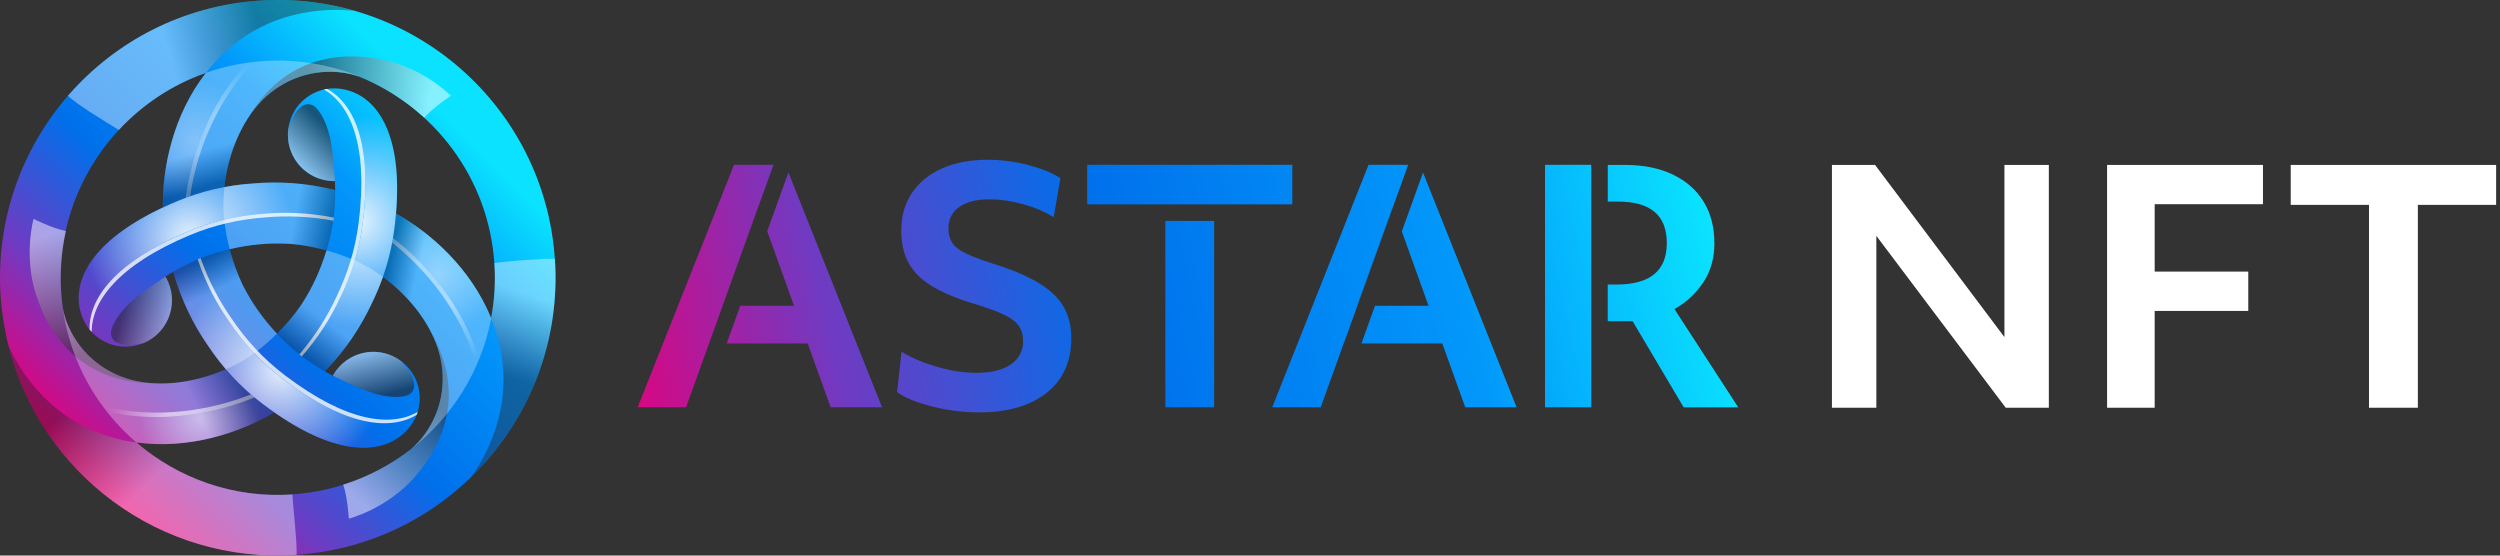 <svg width="360" height="80" viewBox="0 0 360 80" fill="none" xmlns="http://www.w3.org/2000/svg">
<rect x="0" y="0" width="360" height="80" fill="#333333" stroke="none"/>
<path d="M79.898 37.286C78.399 15.244 59.321 -1.404 37.285 0.095C26.305 0.841 16.666 5.955 9.937 13.615L9.917 13.601C9.869 13.663 9.828 13.725 9.787 13.786C3.106 21.494 -0.653 31.735 0.094 42.715C0.162 43.762 0.285 44.789 0.436 45.809C0.436 45.857 0.45 45.898 0.456 45.946C0.559 46.617 0.675 47.288 0.806 47.945C0.806 47.959 0.806 47.972 0.812 47.979C0.936 48.575 1.066 49.17 1.216 49.759C5.837 68.18 23.094 81.228 42.713 79.893C64.749 78.394 81.404 59.315 79.905 37.273L79.898 37.286ZM71.191 37.882C71.375 40.593 71.204 43.249 70.718 45.809C70.718 45.795 70.704 45.782 70.704 45.768C67.802 38.683 62.066 33.563 57.027 30.735C58.047 18.729 53.974 13.663 49.36 12.841C49.237 12.814 49.107 12.793 48.984 12.78C45.322 12.307 41.974 14.895 41.509 18.557C41.036 22.22 43.624 25.567 47.286 26.033C47.608 26.074 47.923 26.087 48.231 26.081C48.251 26.484 48.265 26.916 48.265 27.367C44 26.313 40.016 26.101 36.381 26.43C35.019 26.519 33.664 26.69 32.308 26.943C32.76 22.89 34.287 18.331 37.237 15.005C40.092 11.78 44.336 9.939 48.963 10.411C49.84 10.5 50.777 10.719 51.619 11C51.66 11.014 51.702 11.027 51.736 11.034C62.456 15.402 70.349 25.581 71.184 37.882H71.191ZM43.309 43.988C43.309 43.988 43.309 43.995 43.302 44.002C42.351 45.378 41.214 46.733 39.879 48.048C37.881 45.925 36.279 43.632 35.06 41.264C34.999 41.134 34.93 41.017 34.869 40.887C34.869 40.887 34.869 40.88 34.869 40.873C34.157 39.361 33.547 37.697 33.075 35.883C35.916 35.212 38.702 34.966 41.365 35.096C41.509 35.103 41.646 35.11 41.789 35.117H41.803C43.473 35.253 45.212 35.562 47.012 36.054C46.17 38.847 44.993 41.387 43.549 43.625C43.473 43.742 43.398 43.858 43.316 43.981L43.309 43.988ZM29.645 10.493C29.645 10.493 29.632 10.514 29.625 10.521C24.936 16.572 23.375 24.095 23.444 29.873C12.532 34.993 10.191 41.051 11.779 45.46C11.82 45.583 11.868 45.7 11.916 45.816C13.34 49.218 17.255 50.827 20.657 49.403C24.06 47.979 25.668 44.063 24.244 40.661C24.121 40.367 23.971 40.086 23.813 39.819C24.155 39.593 24.525 39.367 24.922 39.135C26.141 43.358 27.941 46.925 30.043 49.91C30.802 51.039 31.624 52.127 32.521 53.175C28.783 54.811 24.073 55.769 19.713 54.879C15.496 54.017 11.779 51.265 9.869 47.021C9.506 46.213 9.225 45.296 9.047 44.426C8.938 43.666 8.849 42.9 8.794 42.119C7.822 27.792 16.708 15.039 29.645 10.493ZM42.118 71.192C33.609 71.774 25.655 68.871 19.644 63.71C27.229 64.744 34.526 62.334 39.496 59.384C49.388 66.277 55.809 65.278 58.834 61.697C58.917 61.602 58.999 61.499 59.074 61.396C61.313 58.459 60.744 54.27 57.808 52.032C54.871 49.793 50.682 50.361 48.443 53.298C48.251 53.551 48.08 53.825 47.93 54.099C47.567 53.914 47.184 53.709 46.793 53.483C49.846 50.313 52.016 46.966 53.55 43.653C54.152 42.428 54.679 41.168 55.138 39.867C58.424 42.291 61.614 45.884 63.024 50.108C64.386 54.188 63.866 58.788 61.141 62.56C60.628 63.272 59.971 63.977 59.307 64.566C59.3 64.573 59.286 64.586 59.279 64.593C54.515 68.338 48.614 70.747 42.125 71.185L42.118 71.192Z" fill="url(#paint0_linear_1100_15125)"/>
<path style="mix-blend-mode:overlay" opacity="0.9" d="M49.36 12.834C49.237 12.807 49.107 12.786 48.984 12.773C48.334 12.691 47.697 12.704 47.088 12.807C50.914 14.888 53.7 20.686 52.236 32.132C51.749 35.924 50.62 39.525 48.998 42.838C47.676 45.686 45.883 48.554 43.473 51.313C44.63 52.182 45.76 52.908 46.793 53.496C49.846 50.327 52.016 46.98 53.55 43.666C55.179 40.36 56.302 36.752 56.788 32.96C58.533 19.337 54.248 13.71 49.36 12.841V12.834Z" fill="url(#paint1_radial_1100_15125)"/>
<g style="mix-blend-mode:overlay" opacity="0.8">
<path d="M52.235 32.125C53.7 20.686 50.914 14.881 47.088 12.8C46.937 12.821 46.793 12.855 46.643 12.889C50.387 15.045 53.084 20.837 51.64 32.125C51.154 35.917 50.024 39.518 48.402 42.831C47.129 45.583 45.404 48.355 43.11 51.032C43.234 51.128 43.35 51.217 43.473 51.306C45.883 48.547 47.676 45.672 48.998 42.831C50.627 39.525 51.749 35.917 52.235 32.125Z" fill="white"/>
</g>
<path style="mix-blend-mode:overlay" opacity="0.5" d="M37.689 58.076C37.326 57.802 36.984 57.515 36.635 57.227C30.987 59.582 23.163 61.061 15.386 59.253C16.66 60.876 18.077 62.375 19.637 63.71C27.222 64.743 34.519 62.334 39.489 59.383C38.901 58.973 38.298 58.535 37.682 58.069L37.689 58.076Z" fill="url(#paint2_radial_1100_15125)"/>
<path style="mix-blend-mode:overlay" opacity="0.6" d="M36.642 57.227C36.47 57.083 36.292 56.94 36.128 56.796C30.439 59.069 22.574 60.431 14.818 58.494C15.01 58.747 15.201 59.007 15.393 59.253C23.163 61.061 30.994 59.582 36.642 57.227Z" fill="url(#paint3_linear_1100_15125)"/>
<path style="mix-blend-mode:overlay" opacity="0.9" d="M11.786 45.467C11.827 45.59 11.875 45.706 11.923 45.823C12.176 46.425 12.504 46.966 12.902 47.452C12.792 43.098 16.42 37.779 27.058 33.33C30.583 31.858 34.266 31.03 37.949 30.783C41.071 30.503 44.459 30.619 48.053 31.331C48.224 29.893 48.292 28.552 48.279 27.367C44.014 26.306 40.023 26.101 36.388 26.43C32.712 26.676 29.023 27.504 25.497 28.976C12.826 34.274 10.095 40.798 11.786 45.474V45.467Z" fill="url(#paint4_radial_1100_15125)"/>
<g style="mix-blend-mode:overlay" opacity="0.8">
<path d="M27.058 33.337C16.42 37.786 12.792 43.105 12.902 47.459C12.997 47.575 13.1 47.685 13.203 47.794C13.196 43.475 16.865 38.245 27.359 33.85C30.884 32.378 34.567 31.55 38.25 31.303C41.269 31.03 44.534 31.139 47.998 31.783C48.019 31.632 48.039 31.482 48.053 31.331C44.459 30.626 41.071 30.503 37.949 30.783C34.273 31.03 30.583 31.858 27.058 33.33V33.337Z" fill="white"/>
</g>
<path style="mix-blend-mode:overlay" opacity="0.4" d="M56.801 32.953C56.747 33.405 56.671 33.843 56.596 34.288C61.456 37.998 66.652 44.043 68.98 51.675C69.746 49.759 70.335 47.78 70.711 45.761C67.816 38.676 62.079 33.562 57.041 30.735C56.979 31.454 56.904 32.187 56.808 32.953H56.801Z" fill="url(#paint5_radial_1100_15125)"/>
<path style="mix-blend-mode:overlay" opacity="0.5" d="M56.596 34.288C56.555 34.507 56.521 34.733 56.48 34.952C61.292 38.745 66.406 44.871 68.603 52.559C68.733 52.264 68.856 51.97 68.973 51.675C66.645 44.043 61.456 38.005 56.589 34.288H56.596Z" fill="url(#paint6_linear_1100_15125)"/>
<path style="mix-blend-mode:overlay" opacity="0.9" d="M58.834 61.691C58.917 61.595 58.999 61.492 59.074 61.389C59.471 60.869 59.772 60.308 59.998 59.733C56.281 62.005 49.867 61.519 40.687 54.53C37.648 52.216 35.088 49.437 33.034 46.37C31.227 43.803 29.639 40.819 28.454 37.348C27.126 37.916 25.928 38.532 24.902 39.135C26.12 43.358 27.934 46.918 30.036 49.903C32.089 52.969 34.65 55.742 37.689 58.062C48.614 66.386 55.631 65.49 58.828 61.691H58.834Z" fill="url(#paint7_radial_1100_15125)"/>
<g style="mix-blend-mode:overlay" opacity="0.8">
<path d="M40.694 54.53C49.867 61.519 56.288 62.005 60.005 59.733C60.06 59.589 60.108 59.445 60.149 59.308C56.411 61.478 50.045 60.91 40.995 54.017C37.956 51.703 35.396 48.924 33.342 45.857C31.596 43.379 30.056 40.497 28.886 37.177C28.742 37.239 28.605 37.293 28.468 37.355C29.652 40.825 31.24 43.81 33.048 46.377C35.101 49.444 37.661 52.216 40.701 54.537L40.694 54.53Z" fill="white"/>
</g>
<path style="mix-blend-mode:overlay" opacity="0.3" d="M25.49 28.962C25.908 28.791 26.325 28.634 26.75 28.476C27.53 22.411 30.166 14.888 35.615 9.062C33.575 9.357 31.569 9.836 29.625 10.514C24.936 16.565 23.375 24.088 23.443 29.866C24.094 29.558 24.771 29.257 25.483 28.962H25.49Z" fill="url(#paint8_radial_1100_15125)"/>
<path style="mix-blend-mode:overlay" opacity="0.4" d="M26.75 28.476C26.962 28.401 27.167 28.319 27.38 28.244C28.256 22.178 31.008 14.69 36.559 8.939C36.244 8.974 35.929 9.015 35.615 9.056C30.166 14.888 27.53 22.404 26.75 28.469V28.476Z" fill="url(#paint9_linear_1100_15125)"/>
<path style="mix-blend-mode:multiply" opacity="0.4" d="M37.285 0.095C26.305 0.841 16.666 5.955 9.937 13.615C9.889 13.669 9.835 13.731 9.787 13.786C11.094 15.086 15.38 17.647 17.111 18.715C20.52 15.052 24.799 12.191 29.652 10.493C29.988 10.055 30.344 9.624 30.713 9.206C35.231 4.106 41.399 1.416 48.559 1.416C49.354 1.416 50.976 1.546 51.01 1.546C46.67 0.3 42.05 -0.234 37.285 0.095Z" fill="url(#paint10_linear_1100_15125)"/>
<path style="mix-blend-mode:multiply" opacity="0.4" d="M42.118 71.199C33.609 71.781 25.654 68.878 19.644 63.717C19.083 63.641 18.522 63.552 17.96 63.436C11.286 62.074 5.864 58.076 2.291 51.881C1.894 51.19 1.538 50.491 1.216 49.773C5.837 68.194 23.094 81.241 42.707 79.906C42.796 77.887 42.2 73.198 42.111 71.199H42.118Z" fill="url(#paint11_linear_1100_15125)"/>
<path style="mix-blend-mode:multiply" opacity="0.4" d="M79.898 37.286C78.666 37.163 72.669 37.636 71.191 37.882C71.375 40.593 71.204 43.249 70.718 45.809C70.924 46.316 71.122 46.836 71.3 47.363C73.456 53.825 72.703 60.513 69.13 66.715C68.74 67.393 68.315 68.043 67.871 68.666C67.864 68.68 67.85 68.693 67.843 68.7C67.843 68.7 67.864 68.686 67.871 68.673C75.996 60.766 80.726 49.485 79.898 37.293V37.286Z" fill="url(#paint12_linear_1100_15125)"/>
<path style="mix-blend-mode:multiply" opacity="0.5" d="M48.97 10.404C49.846 10.493 50.784 10.712 51.626 10.993C51.667 11.007 51.708 11.02 51.743 11.027C55.193 12.431 58.348 14.443 61.073 16.928C61.073 16.928 61.087 16.935 61.093 16.942C62.408 15.443 64.934 13.793 64.934 13.793C64.934 13.793 61.066 9.836 55.145 8.604C51.003 7.741 41.659 6.913 35.765 16.942C35.765 16.942 35.786 16.921 35.82 16.887C36.258 16.23 36.717 15.586 37.244 14.998C40.098 11.773 44.343 9.932 48.97 10.404Z" fill="url(#paint13_linear_1100_15125)"/>
<path style="mix-blend-mode:multiply" opacity="0.5" d="M61.141 62.567C60.628 63.279 59.971 63.984 59.307 64.572C59.279 64.6 59.245 64.627 59.218 64.654C56.274 66.941 52.954 68.666 49.443 69.782C49.436 69.782 49.429 69.782 49.422 69.789C50.066 71.678 50.23 74.69 50.23 74.69C50.23 74.69 55.59 73.321 59.615 68.81C62.428 65.654 67.823 57.973 62.086 47.856C62.086 47.856 62.093 47.89 62.107 47.931C62.463 48.636 62.784 49.362 63.031 50.108C64.393 54.188 63.873 58.788 61.148 62.56L61.141 62.567Z" fill="url(#paint14_linear_1100_15125)"/>
<path style="mix-blend-mode:multiply" opacity="0.5" d="M9.883 47.034C9.52 46.227 9.239 45.309 9.061 44.44C9.054 44.399 9.041 44.358 9.034 44.317C8.527 40.627 8.692 36.889 9.479 33.289C9.479 33.282 9.479 33.275 9.479 33.268C7.521 32.885 4.831 31.516 4.831 31.516C4.831 31.516 3.338 36.848 5.235 42.585C6.563 46.603 10.512 55.112 22.143 55.201C22.143 55.201 22.109 55.194 22.067 55.18C21.28 55.133 20.493 55.05 19.72 54.893C15.503 54.03 11.786 51.279 9.876 47.034H9.883Z" fill="url(#paint15_linear_1100_15125)"/>
<path style="mix-blend-mode:multiply" opacity="0.6" d="M47.286 26.026C47.608 26.067 47.923 26.08 48.231 26.073C48.231 26.073 48.019 21.918 47.512 19.782C46.999 17.654 46.246 16.236 45.424 15.436C44.829 14.861 42.96 14.149 41.509 18.543C41.036 22.206 43.624 25.553 47.286 26.019V26.026Z" fill="url(#paint16_linear_1100_15125)"/>
<path style="mix-blend-mode:multiply" opacity="0.5" d="M24.251 40.675C24.128 40.38 23.977 40.1 23.82 39.833C23.82 39.833 20.322 42.092 18.734 43.598C17.146 45.104 16.297 46.466 16.016 47.582C15.818 48.383 16.133 50.354 20.664 49.416C24.066 47.993 25.675 44.077 24.251 40.675Z" fill="url(#paint17_linear_1100_15125)"/>
<path style="mix-blend-mode:multiply" opacity="0.6" d="M48.45 53.291C48.258 53.544 48.087 53.818 47.937 54.092C47.937 54.092 51.64 55.988 53.742 56.611C55.843 57.234 57.445 57.289 58.547 56.974C59.341 56.748 60.888 55.482 57.815 52.032C54.878 49.793 50.688 50.361 48.45 53.298V53.291Z" fill="url(#paint18_linear_1100_15125)"/>
<path style="mix-blend-mode:multiply" opacity="0.3" d="M47.012 36.061C46.17 38.854 44.993 41.394 43.549 43.632C43.473 43.748 43.398 43.865 43.316 43.988C43.316 43.988 43.316 43.995 43.309 44.002C42.358 45.378 41.221 46.733 39.886 48.047C40.804 49.019 41.789 49.964 42.878 50.861C44.247 51.935 45.582 52.805 46.793 53.489C49.846 50.32 52.016 46.973 53.55 43.659C54.152 42.434 54.679 41.175 55.138 39.874C53.728 38.84 52.304 38.012 50.99 37.45C49.634 36.869 48.306 36.417 47.006 36.061H47.012Z" fill="url(#paint19_linear_1100_15125)"/>
<path style="mix-blend-mode:multiply" opacity="0.3" d="M19.644 63.717C27.229 64.75 34.526 62.341 39.496 59.39C38.907 58.98 38.305 58.541 37.689 58.076C35.772 56.611 34.047 54.968 32.514 53.181C28.776 54.818 24.066 55.776 19.706 54.886C15.489 54.023 11.772 51.272 9.862 47.027C9.499 46.22 9.219 45.302 9.041 44.433C10.143 52.168 14.045 58.918 19.637 63.717H19.644Z" fill="url(#paint20_linear_1100_15125)"/>
<path style="mix-blend-mode:multiply" opacity="0.3" d="M39.886 48.047C37.887 45.925 36.286 43.632 35.067 41.264C35.005 41.133 34.937 41.017 34.875 40.887C34.875 40.887 34.875 40.88 34.875 40.873C34.163 39.36 33.554 37.697 33.082 35.883C31.781 36.191 30.474 36.574 29.159 37.067C27.544 37.711 26.127 38.436 24.929 39.135C26.147 43.358 27.948 46.925 30.049 49.909C30.809 51.039 31.631 52.127 32.527 53.175C34.129 52.476 35.56 51.648 36.703 50.792C37.881 49.909 38.935 48.985 39.893 48.041L39.886 48.047Z" fill="url(#paint21_linear_1100_15125)"/>
<path style="mix-blend-mode:multiply" opacity="0.3" d="M29.625 10.521C24.936 16.572 23.375 24.095 23.444 29.873C24.094 29.565 24.778 29.263 25.49 28.962C27.715 28.031 30.001 27.36 32.308 26.929C32.76 22.877 34.287 18.317 37.237 14.991C40.092 11.766 44.336 9.925 48.963 10.397C49.84 10.486 50.777 10.705 51.619 10.986C51.66 11 51.702 11.013 51.736 11.02C47.471 9.282 42.761 8.46 37.867 8.795C34.992 8.994 32.24 9.576 29.639 10.493C29.632 10.5 29.625 10.514 29.618 10.521H29.625Z" fill="url(#paint22_linear_1100_15125)"/>
<path style="mix-blend-mode:multiply" opacity="0.3" d="M70.711 45.754C67.809 38.669 62.072 33.549 57.034 30.721C56.972 31.44 56.897 32.179 56.794 32.953C56.486 35.342 55.925 37.656 55.145 39.874C58.431 42.297 61.621 45.891 63.031 50.115C64.393 54.194 63.873 58.795 61.148 62.566C60.635 63.278 59.978 63.983 59.314 64.572C59.307 64.579 59.293 64.593 59.286 64.6C65.16 59.986 69.315 53.332 70.739 45.802C70.739 45.788 70.725 45.775 70.725 45.761L70.711 45.754Z" fill="url(#paint23_linear_1100_15125)"/>
<path style="mix-blend-mode:multiply" opacity="0.3" d="M32.288 31.748C32.466 33.213 32.733 34.582 33.075 35.883C35.916 35.212 38.702 34.966 41.365 35.096C41.509 35.102 41.646 35.109 41.789 35.116H41.803C43.473 35.253 45.212 35.561 47.012 36.054C47.396 34.774 47.718 33.446 47.95 32.063C48.203 30.338 48.279 28.743 48.272 27.354C44.007 26.299 40.023 26.087 36.388 26.416C35.026 26.505 33.671 26.676 32.315 26.929C32.123 28.668 32.117 30.318 32.295 31.741L32.288 31.748Z" fill="url(#paint24_linear_1100_15125)"/>
<path d="M200.57 29.708L195.422 44.036H195.463L200.597 29.791L200.57 29.708Z" fill="url(#paint25_linear_1100_15125)"/>
<path d="M109.19 29.708L104.042 44.036H104.062L109.21 29.756L109.19 29.708Z" fill="url(#paint26_linear_1100_15125)"/>
<path d="M110.477 33.289L114.337 44.036H106.595L104.644 49.458H116.309L119.615 58.651H127.015L113.53 24.821L110.477 33.289Z" fill="url(#paint27_linear_1100_15125)"/>
<path d="M104.042 44.036L109.19 29.708L109.21 29.756L111.38 23.732H105.699L91.823 58.651H98.791L104.062 44.036H104.042Z" fill="url(#paint28_linear_1100_15125)"/>
<path d="M149.434 40.661C147.75 39.669 145.512 38.738 142.726 37.882C141.131 37.362 139.885 36.883 138.981 36.438C138.078 35.993 137.448 35.486 137.099 34.925C136.75 34.356 136.572 33.693 136.572 32.926C136.572 31.577 137.092 30.537 138.132 29.804C139.173 29.072 140.631 28.702 142.5 28.702C144.033 28.702 145.628 28.935 147.298 29.393C148.969 29.852 150.447 30.482 151.734 31.276L152.699 25.628C151.385 24.834 149.783 24.198 147.901 23.719C146.018 23.246 144.143 23.007 142.274 23.007C139.734 23.007 137.523 23.417 135.661 24.246C133.792 25.074 132.348 26.252 131.321 27.785C130.294 29.318 129.781 31.125 129.781 33.206C129.781 34.986 130.123 36.52 130.815 37.82C131.506 39.121 132.629 40.25 134.189 41.195C135.75 42.147 137.804 43.002 140.343 43.769C142.178 44.324 143.602 44.844 144.615 45.33C145.628 45.816 146.333 46.363 146.73 46.959C147.127 47.554 147.326 48.267 147.326 49.095C147.326 50.532 146.737 51.662 145.56 52.47C144.382 53.277 142.746 53.688 140.665 53.688C138.858 53.688 136.969 53.407 134.99 52.839C133.012 52.271 131.294 51.545 129.822 50.656L129.178 56.488C130.034 57.07 131.109 57.576 132.396 58.001C133.683 58.432 135.066 58.767 136.551 59.014C138.036 59.26 139.515 59.383 140.987 59.383C145.122 59.383 148.366 58.439 150.728 56.556C153.083 54.674 154.267 52.066 154.267 48.725C154.267 46.952 153.884 45.412 153.117 44.111C152.35 42.811 151.125 41.661 149.441 40.668L149.434 40.661Z" fill="url(#paint29_linear_1100_15125)"/>
<path d="M186.092 23.732H156.553V29.428H186.092V23.732Z" fill="url(#paint30_linear_1100_15125)"/>
<path d="M174.838 31.81H167.807V58.644H174.838V31.81Z" fill="url(#paint31_linear_1100_15125)"/>
<path d="M195.422 44.036L200.57 29.708L200.597 29.791L202.781 23.732H197.072L183.203 58.651H190.185L193.491 49.458H193.505L195.463 44.036H195.422Z" fill="url(#paint32_linear_1100_15125)"/>
<path d="M201.864 33.316L205.711 44.036H197.996L196.045 49.458H207.689L210.995 58.651H218.395L204.917 24.848L201.864 33.316Z" fill="url(#paint33_linear_1100_15125)"/>
<path d="M241.129 44.502C242.813 43.55 244.189 42.277 245.264 40.668C246.338 39.059 246.872 37.184 246.872 35.041C246.872 32.714 246.352 30.708 245.312 29.024C244.271 27.34 242.786 26.039 240.855 25.122C238.925 24.205 236.632 23.746 233.962 23.746H231.518V29.031H233.038C237.693 29.031 240.02 31.023 240.02 35C240.02 38.977 237.617 40.969 232.805 40.969H231.511V46.254H235.098L242.45 58.658H250.309L241.122 44.508L241.129 44.502Z" fill="url(#paint34_linear_1100_15125)"/>
<path d="M229.143 23.732H222.482V58.644H229.143V23.732Z" fill="url(#paint35_linear_1100_15125)"/>
<path d="M263.799 58.71V23.75H270.009L288.639 48.544V23.75H295.033V58.71H288.823L270.193 33.962V58.71H263.799ZM303.42 58.71V23.75H325.868V29.408H310.274V39.114H323.752V44.772H310.274V58.71H303.42ZM341.134 58.71V29.5H329.864V23.75H359.442V29.5H348.172V58.71H341.134Z" fill="white"/>
<defs>
<linearGradient id="paint0_linear_1100_15125" x1="12.703" y1="67.297" x2="63.702" y2="16.291" gradientUnits="userSpaceOnUse">
<stop stop-color="#E6007A"/>
<stop offset="0.21" stop-color="#703AC2"/>
<stop offset="0.46" stop-color="#0070EB"/>
<stop offset="0.77" stop-color="#0297FB"/>
<stop offset="1" stop-color="#0AE2FF"/>
</linearGradient>
<radialGradient id="paint1_radial_1100_15125" cx="0" cy="0" r="1" gradientUnits="userSpaceOnUse" gradientTransform="translate(51.4 31.899) scale(15.211)">
<stop stop-color="white"/>
<stop offset="1" stop-color="white" stop-opacity="0"/>
</radialGradient>
<radialGradient id="paint2_radial_1100_15125" cx="0" cy="0" r="1" gradientUnits="userSpaceOnUse" gradientTransform="translate(28.92 60.116) scale(8.851 8.851)">
<stop stop-color="white"/>
<stop offset="1" stop-color="white" stop-opacity="0"/>
</radialGradient>
<linearGradient id="paint3_linear_1100_15125" x1="15.64" y1="58.617" x2="24.169" y2="58.5" gradientUnits="userSpaceOnUse">
<stop stop-color="white" stop-opacity="0"/>
<stop offset="1" stop-color="white"/>
</linearGradient>
<radialGradient id="paint4_radial_1100_15125" cx="0" cy="0" r="1" gradientUnits="userSpaceOnUse" gradientTransform="translate(27.287 34.171) rotate(-120) scale(15.211)">
<stop stop-color="white"/>
<stop offset="1" stop-color="white" stop-opacity="0"/>
</radialGradient>
<radialGradient id="paint5_radial_1100_15125" cx="0" cy="0" r="1" gradientUnits="userSpaceOnUse" gradientTransform="translate(62.964 39.531) rotate(-120) scale(8.851 8.851)">
<stop stop-color="white"/>
<stop offset="1" stop-color="white" stop-opacity="0"/>
</radialGradient>
<linearGradient id="paint6_linear_1100_15125" x1="68.303" y1="51.776" x2="63.937" y2="44.447" gradientUnits="userSpaceOnUse">
<stop stop-color="white" stop-opacity="0"/>
<stop offset="1" stop-color="white"/>
</linearGradient>
<radialGradient id="paint7_radial_1100_15125" cx="0" cy="0" r="1" gradientUnits="userSpaceOnUse" gradientTransform="translate(40.587 53.214) rotate(120) scale(15.211)">
<stop stop-color="white"/>
<stop offset="1" stop-color="white" stop-opacity="0"/>
</radialGradient>
<radialGradient id="paint8_radial_1100_15125" cx="0" cy="0" r="1" gradientUnits="userSpaceOnUse" gradientTransform="translate(28.112 20.346) rotate(120) scale(8.851)">
<stop stop-color="white"/>
<stop offset="1" stop-color="white" stop-opacity="0"/>
</radialGradient>
<linearGradient id="paint9_linear_1100_15125" x1="36.044" y1="9.591" x2="31.886" y2="17.039" gradientUnits="userSpaceOnUse">
<stop stop-color="white" stop-opacity="0"/>
<stop offset="1" stop-color="white"/>
</linearGradient>
<linearGradient id="paint10_linear_1100_15125" x1="37.901" y1="5.804" x2="24.867" y2="9.596" gradientUnits="userSpaceOnUse">
<stop stop-color="#231F20"/>
<stop offset="1" stop-color="white"/>
</linearGradient>
<linearGradient id="paint11_linear_1100_15125" x1="13.278" y1="55.502" x2="24.176" y2="66.879" gradientUnits="userSpaceOnUse">
<stop stop-color="#231F20"/>
<stop offset="1" stop-color="white"/>
</linearGradient>
<linearGradient id="paint12_linear_1100_15125" x1="71.766" y1="53.791" x2="75.558" y2="42.263" gradientUnits="userSpaceOnUse">
<stop stop-color="#231F20"/>
<stop offset="1" stop-color="white"/>
</linearGradient>
<linearGradient id="paint13_linear_1100_15125" x1="43.836" y1="12.403" x2="61.306" y2="16.401" gradientUnits="userSpaceOnUse">
<stop stop-color="#231F20"/>
<stop offset="1" stop-color="white"/>
</linearGradient>
<linearGradient id="paint14_linear_1100_15125" x1="61.981" y1="57.12" x2="49.775" y2="70.253" gradientUnits="userSpaceOnUse">
<stop stop-color="#231F20"/>
<stop offset="1" stop-color="white"/>
</linearGradient>
<linearGradient id="paint15_linear_1100_15125" x1="14.176" y1="50.481" x2="8.909" y2="33.35" gradientUnits="userSpaceOnUse">
<stop stop-color="#231F20"/>
<stop offset="1" stop-color="white"/>
</linearGradient>
<linearGradient id="paint16_linear_1100_15125" x1="47.656" y1="18.845" x2="42.132" y2="24.376" gradientUnits="userSpaceOnUse">
<stop stop-color="#231F20"/>
<stop offset="1" stop-color="white"/>
</linearGradient>
<linearGradient id="paint17_linear_1100_15125" x1="17.851" y1="43.935" x2="25.401" y2="45.963" gradientUnits="userSpaceOnUse">
<stop stop-color="#231F20"/>
<stop offset="1" stop-color="white"/>
</linearGradient>
<linearGradient id="paint18_linear_1100_15125" x1="54.48" y1="57.204" x2="52.458" y2="49.658" gradientUnits="userSpaceOnUse">
<stop stop-color="#231F20"/>
<stop offset="1" stop-color="white"/>
</linearGradient>
<linearGradient id="paint19_linear_1100_15125" x1="42.987" y1="50.491" x2="46.307" y2="45.911" gradientUnits="userSpaceOnUse">
<stop stop-color="#231F20"/>
<stop offset="1" stop-color="white"/>
</linearGradient>
<linearGradient id="paint20_linear_1100_15125" x1="31.569" y1="48.506" x2="24.936" y2="51.669" gradientUnits="userSpaceOnUse">
<stop stop-color="#231F20"/>
<stop offset="1" stop-color="white"/>
</linearGradient>
<linearGradient id="paint21_linear_1100_15125" x1="29.159" y1="37.464" x2="31.213" y2="41.729" gradientUnits="userSpaceOnUse">
<stop stop-color="#231F20"/>
<stop offset="1" stop-color="white"/>
</linearGradient>
<linearGradient id="paint22_linear_1100_15125" x1="38.709" y1="24.294" x2="37.292" y2="19.399" gradientUnits="userSpaceOnUse">
<stop stop-color="#231F20"/>
<stop offset="1" stop-color="white"/>
</linearGradient>
<linearGradient id="paint23_linear_1100_15125" x1="54.029" y1="46.712" x2="58.136" y2="47.657" gradientUnits="userSpaceOnUse">
<stop stop-color="#231F20"/>
<stop offset="1" stop-color="white"/>
</linearGradient>
<linearGradient id="paint24_linear_1100_15125" x1="47.587" y1="32.837" x2="42.378" y2="31.892" gradientUnits="userSpaceOnUse">
<stop stop-color="#231F20"/>
<stop offset="1" stop-color="white"/>
</linearGradient>
<linearGradient id="paint25_linear_1100_15125" x1="88.167" y1="62.012" x2="244.456" y2="26.245" gradientUnits="userSpaceOnUse">
<stop stop-color="#E6007A"/>
<stop offset="0.21" stop-color="#703AC2"/>
<stop offset="0.46" stop-color="#0070EB"/>
<stop offset="0.77" stop-color="#0297FB"/>
<stop offset="1" stop-color="#0AE2FF"/>
</linearGradient>
<linearGradient id="paint26_linear_1100_15125" x1="83.622" y1="42.14" x2="239.903" y2="6.372" gradientUnits="userSpaceOnUse">
<stop stop-color="#E6007A"/>
<stop offset="0.21" stop-color="#703AC2"/>
<stop offset="0.46" stop-color="#0070EB"/>
<stop offset="0.77" stop-color="#0297FB"/>
<stop offset="1" stop-color="#0AE2FF"/>
</linearGradient>
<linearGradient id="paint27_linear_1100_15125" x1="85.354" y1="49.725" x2="241.642" y2="13.957" gradientUnits="userSpaceOnUse">
<stop stop-color="#E6007A"/>
<stop offset="0.21" stop-color="#703AC2"/>
<stop offset="0.46" stop-color="#0070EB"/>
<stop offset="0.77" stop-color="#0297FB"/>
<stop offset="1" stop-color="#0AE2FF"/>
</linearGradient>
<linearGradient id="paint28_linear_1100_15125" x1="84.341" y1="45.289" x2="240.629" y2="9.521" gradientUnits="userSpaceOnUse">
<stop stop-color="#E6007A"/>
<stop offset="0.21" stop-color="#703AC2"/>
<stop offset="0.46" stop-color="#0070EB"/>
<stop offset="0.77" stop-color="#0297FB"/>
<stop offset="1" stop-color="#0AE2FF"/>
</linearGradient>
<linearGradient id="paint29_linear_1100_15125" x1="86.305" y1="53.887" x2="242.594" y2="18.119" gradientUnits="userSpaceOnUse">
<stop stop-color="#E6007A"/>
<stop offset="0.21" stop-color="#703AC2"/>
<stop offset="0.46" stop-color="#0070EB"/>
<stop offset="0.77" stop-color="#0297FB"/>
<stop offset="1" stop-color="#0AE2FF"/>
</linearGradient>
<linearGradient id="paint30_linear_1100_15125" x1="84.601" y1="46.425" x2="240.889" y2="10.658" gradientUnits="userSpaceOnUse">
<stop stop-color="#E6007A"/>
<stop offset="0.21" stop-color="#703AC2"/>
<stop offset="0.46" stop-color="#0070EB"/>
<stop offset="0.77" stop-color="#0297FB"/>
<stop offset="1" stop-color="#0AE2FF"/>
</linearGradient>
<linearGradient id="paint31_linear_1100_15125" x1="88.66" y1="64.148" x2="244.942" y2="28.38" gradientUnits="userSpaceOnUse">
<stop stop-color="#E6007A"/>
<stop offset="0.21" stop-color="#703AC2"/>
<stop offset="0.46" stop-color="#0070EB"/>
<stop offset="0.77" stop-color="#0297FB"/>
<stop offset="1" stop-color="#0AE2FF"/>
</linearGradient>
<linearGradient id="paint32_linear_1100_15125" x1="88.886" y1="65.161" x2="245.175" y2="29.393" gradientUnits="userSpaceOnUse">
<stop stop-color="#E6007A"/>
<stop offset="0.21" stop-color="#703AC2"/>
<stop offset="0.46" stop-color="#0070EB"/>
<stop offset="0.77" stop-color="#0297FB"/>
<stop offset="1" stop-color="#0AE2FF"/>
</linearGradient>
<linearGradient id="paint33_linear_1100_15125" x1="89.906" y1="69.611" x2="246.195" y2="33.843" gradientUnits="userSpaceOnUse">
<stop stop-color="#E6007A"/>
<stop offset="0.21" stop-color="#703AC2"/>
<stop offset="0.46" stop-color="#0070EB"/>
<stop offset="0.77" stop-color="#0297FB"/>
<stop offset="1" stop-color="#0AE2FF"/>
</linearGradient>
<linearGradient id="paint34_linear_1100_15125" x1="91.241" y1="75.443" x2="247.516" y2="39.682" gradientUnits="userSpaceOnUse">
<stop stop-color="#E6007A"/>
<stop offset="0.21" stop-color="#703AC2"/>
<stop offset="0.46" stop-color="#0070EB"/>
<stop offset="0.77" stop-color="#0297FB"/>
<stop offset="1" stop-color="#0AE2FF"/>
</linearGradient>
<linearGradient id="paint35_linear_1100_15125" x1="90.488" y1="72.157" x2="246.777" y2="36.39" gradientUnits="userSpaceOnUse">
<stop stop-color="#E6007A"/>
<stop offset="0.21" stop-color="#703AC2"/>
<stop offset="0.46" stop-color="#0070EB"/>
<stop offset="0.77" stop-color="#0297FB"/>
<stop offset="1" stop-color="#0AE2FF"/>
</linearGradient>
</defs>
</svg>
